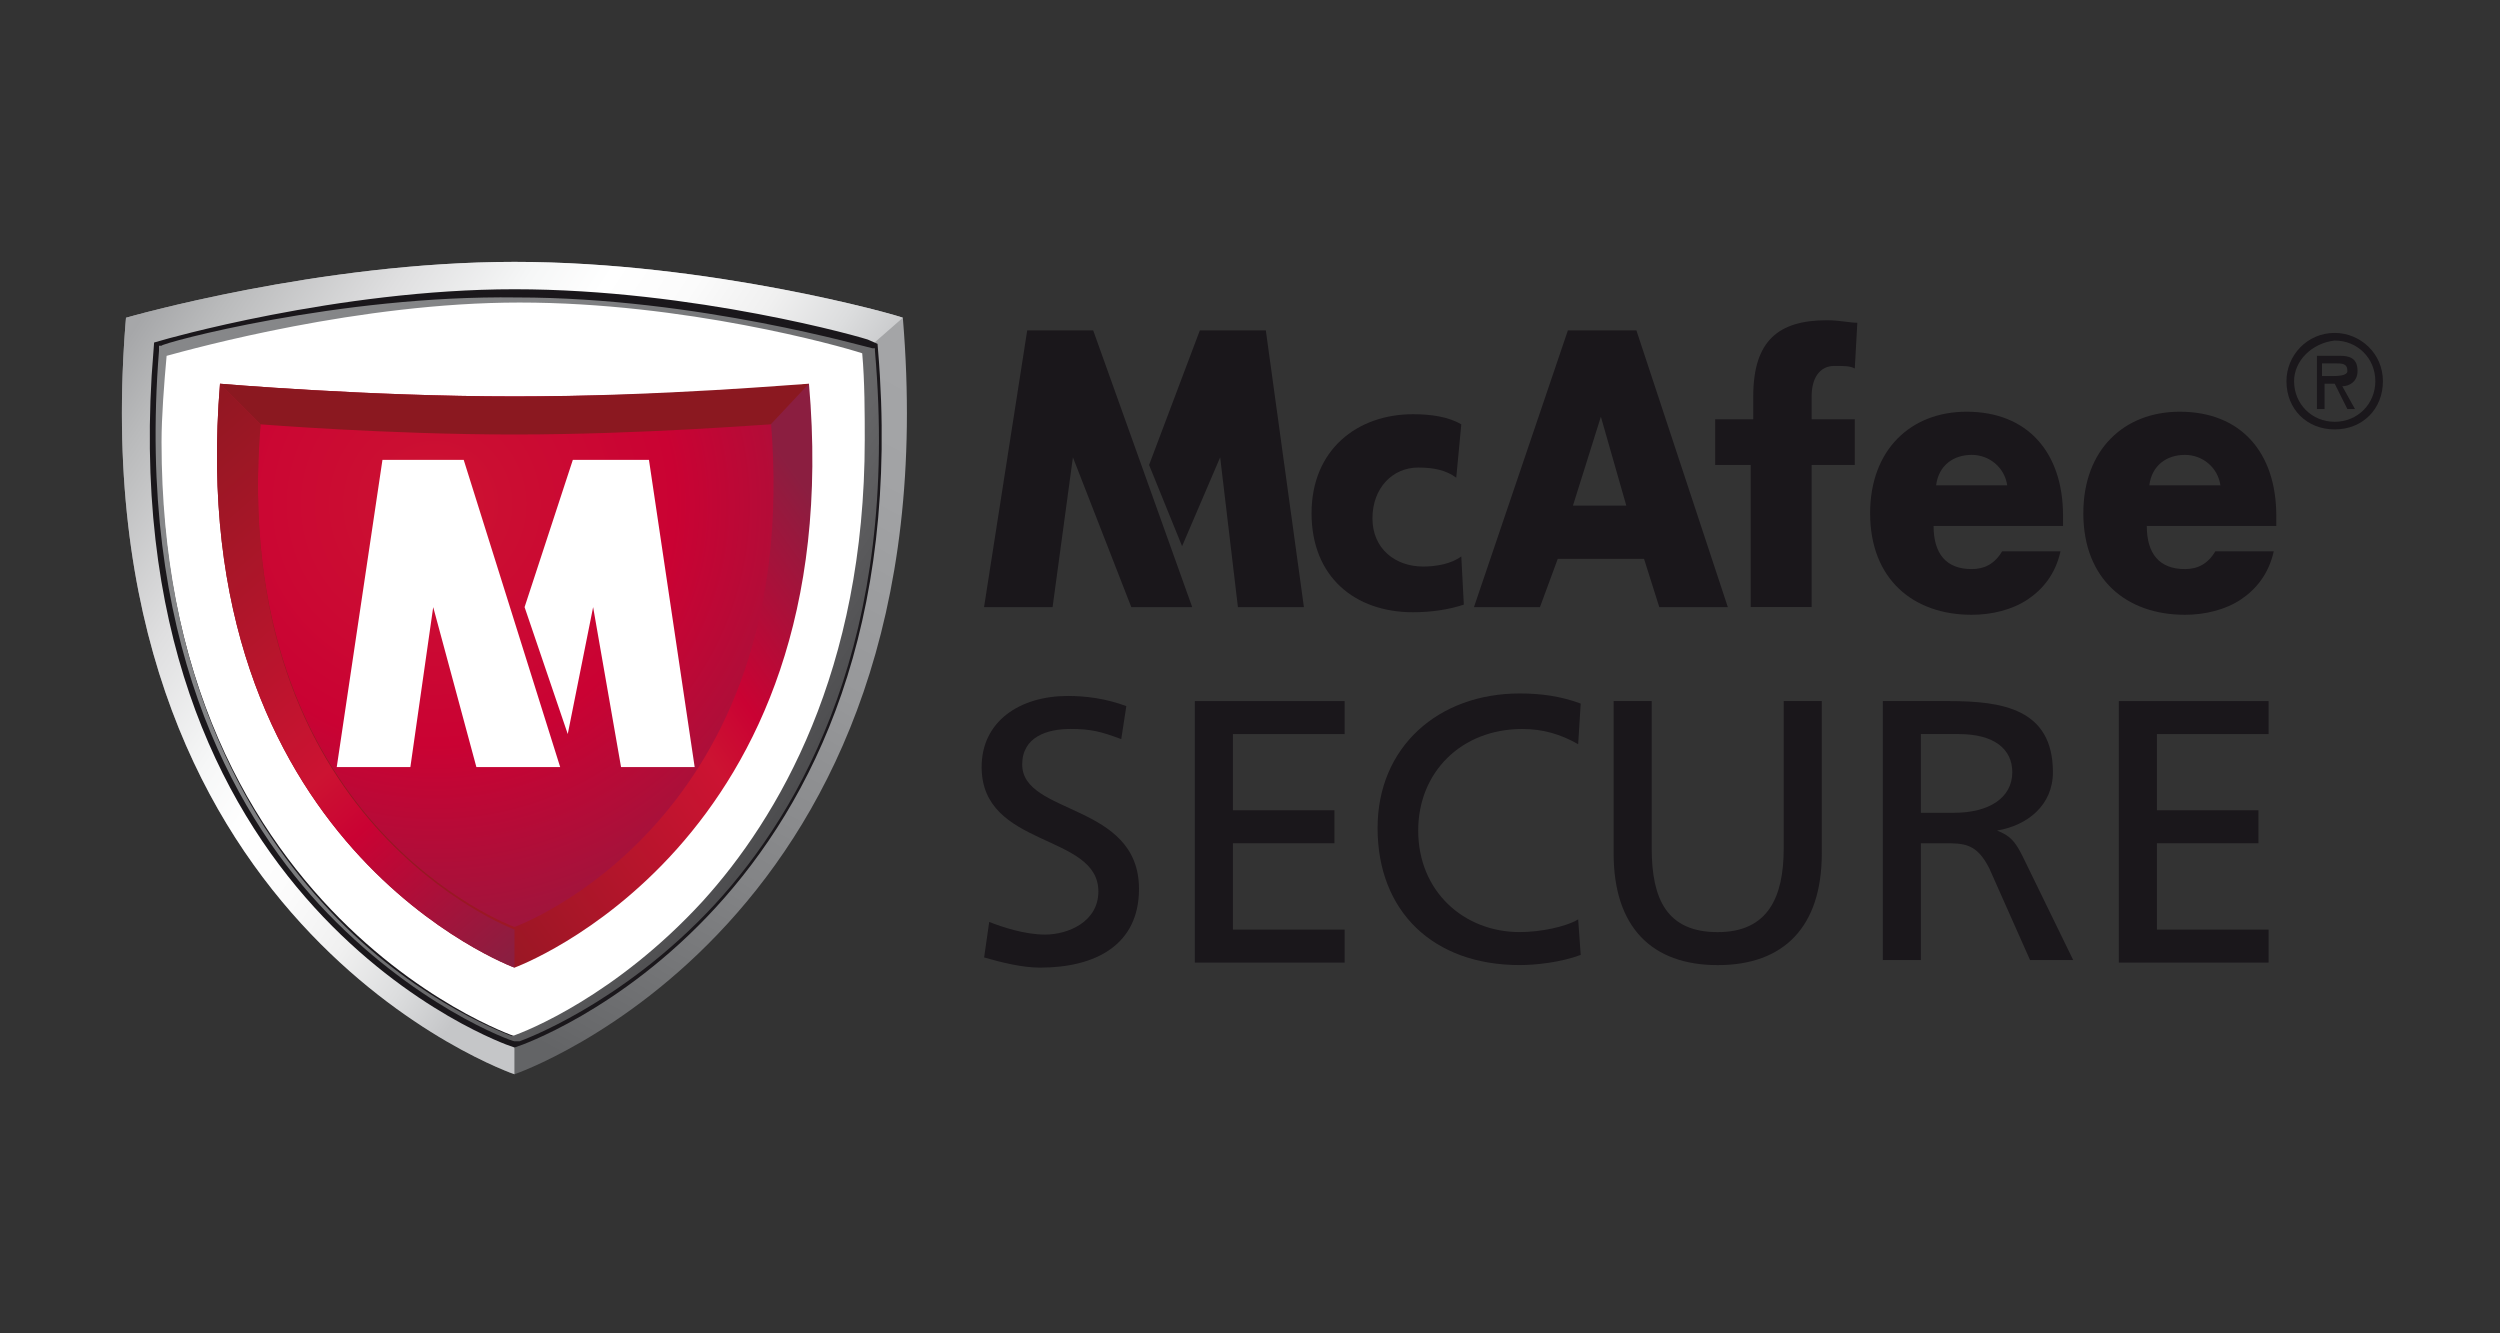 <svg width="60" height="32" viewBox="0 0 60 32" fill="none" xmlns="http://www.w3.org/2000/svg">
<rect x="0" y="0" width="60" height="32" fill="#333333" stroke="none"/>
<path d="M12.346 25.782C12.346 25.782 1.805 22.188 3.024 7.626C3.024 7.626 7.654 6.285 12.346 6.285C17.037 6.285 21.546 7.565 21.668 7.626C22.887 22.188 12.346 25.782 12.346 25.782Z" fill="url(#paint0_linear_1478_18963)"/>
<path d="M12.346 25.782C12.346 25.782 1.805 22.188 3.024 7.626C3.024 7.626 7.654 6.285 12.346 6.285C17.037 6.285 21.546 7.565 21.668 7.626L20.693 8.479L12.346 24.868V25.782Z" fill="url(#paint1_linear_1478_18963)"/>
<path d="M12.348 24.869C12.348 24.869 2.843 21.639 3.94 8.418C3.94 8.418 8.144 7.199 12.348 7.199C16.613 7.199 20.695 8.357 20.817 8.418C21.913 21.639 12.348 24.869 12.348 24.869Z" fill="white" stroke="#1A171B" stroke-width="0.514" stroke-linecap="round"/>
<path d="M12.348 24.869C12.348 24.869 2.843 21.639 3.94 8.418C3.94 8.418 8.144 7.199 12.348 7.199C16.613 7.199 20.695 8.357 20.817 8.418C21.913 21.639 12.348 24.869 12.348 24.869Z" fill="white"/>
<path d="M3.877 8.297H3.816V8.419C3.268 15.303 5.583 19.447 7.655 21.701C9.909 24.138 12.285 24.991 12.346 24.991H12.407H12.468C12.468 24.991 14.905 24.138 17.159 21.701C19.231 19.447 21.607 15.303 20.998 8.419V8.358H20.937C20.876 8.358 16.733 7.139 12.407 7.139C8.142 7.078 3.877 8.236 3.877 8.297ZM12.468 7.261C16.428 7.261 20.145 8.297 20.693 8.479C20.754 9.15 20.754 9.942 20.754 10.551C20.754 16.096 18.683 19.629 16.855 21.64C14.783 23.894 12.651 24.747 12.285 24.869C11.98 24.747 9.726 23.894 7.716 21.64C5.888 19.629 3.877 16.156 3.877 10.612C3.877 10.003 3.938 9.211 3.999 8.54C4.669 8.358 8.629 7.261 12.468 7.261Z" fill="url(#paint2_linear_1478_18963)"/>
<path d="M12.348 23.223C12.348 23.223 4.366 20.298 5.28 9.209C5.28 9.209 8.814 9.514 12.348 9.514C15.882 9.514 19.354 9.27 19.415 9.209C20.39 20.298 12.348 23.223 12.348 23.223Z" fill="url(#paint3_linear_1478_18963)"/>
<path d="M12.348 22.248C12.348 22.248 5.463 19.75 6.255 10.123C6.255 10.123 9.301 10.367 12.348 10.367C15.394 10.367 18.38 10.123 18.502 10.123C19.294 19.75 12.348 22.248 12.348 22.248Z" fill="url(#paint4_radial_1478_18963)"/>
<path d="M19.413 9.209C19.291 9.209 15.879 9.514 12.345 9.514C8.811 9.514 5.277 9.209 5.277 9.209L6.252 10.184C6.252 10.184 9.299 10.428 12.345 10.428C15.392 10.428 18.377 10.184 18.499 10.184L19.413 9.209Z" fill="#8B1820"/>
<path d="M12.348 23.223C12.348 23.223 4.366 20.298 5.28 9.209L6.255 10.184C5.463 19.75 12.348 22.309 12.348 22.309V23.223Z" fill="url(#paint5_linear_1478_18963)"/>
<path d="M8.082 18.409L9.179 11.037H11.129L13.444 18.409H11.433L10.397 14.571L9.849 18.409H8.082Z" fill="white"/>
<path d="M13.748 11.037H15.575L16.672 18.409H14.905L14.235 14.571L13.626 17.617L12.59 14.571L13.748 11.037Z" fill="white"/>
<path d="M28.613 14.571H27.151L25.75 10.976L25.262 14.571H23.617L24.653 7.93H26.237L28.613 14.571ZM27.578 11.159L28.796 7.93H30.38L31.294 14.571H29.71L29.284 10.976L28.37 13.109L27.578 11.159Z" fill="#1A171B"/>
<path d="M37.386 13.413L36.959 14.571H35.375L37.629 7.93H39.274L41.468 14.571H39.823L39.457 13.413H37.386ZM38.421 10.001L37.751 12.134H39.031L38.421 10.001Z" fill="#1A171B"/>
<path d="M49.513 12.623H46.406C46.406 13.293 46.711 13.658 47.32 13.658C47.625 13.658 47.868 13.537 48.051 13.232H49.452C49.331 13.78 49.026 14.146 48.66 14.39C48.295 14.633 47.807 14.755 47.32 14.755C45.919 14.755 44.883 13.902 44.883 12.318C44.883 10.795 45.858 9.881 47.198 9.881C48.66 9.881 49.513 10.856 49.513 12.379V12.623ZM48.173 11.648C48.112 11.221 47.746 10.917 47.32 10.917C46.893 10.917 46.528 11.16 46.467 11.648H48.173Z" fill="#1A171B"/>
<path d="M54.631 12.623H51.523C51.523 13.293 51.828 13.658 52.437 13.658C52.742 13.658 52.986 13.537 53.168 13.232H54.57C54.448 13.78 54.143 14.146 53.778 14.39C53.412 14.633 52.925 14.755 52.437 14.755C51.036 14.755 50 13.902 50 12.318C50 10.795 50.975 9.881 52.315 9.881C53.778 9.881 54.631 10.856 54.631 12.379V12.623ZM53.29 11.648C53.229 11.221 52.864 10.917 52.437 10.917C52.011 10.917 51.645 11.16 51.584 11.648H53.29Z" fill="#1A171B"/>
<path d="M54.875 9.148C54.875 8.539 55.362 7.99 56.033 7.99C56.642 7.99 57.19 8.478 57.19 9.148C57.19 9.818 56.703 10.306 56.033 10.306C55.362 10.306 54.875 9.818 54.875 9.148ZM55.058 9.148C55.058 9.696 55.484 10.123 56.033 10.123C56.581 10.123 57.008 9.696 57.008 9.148C57.008 8.6 56.581 8.173 56.033 8.173C55.484 8.234 55.058 8.66 55.058 9.148ZM56.52 9.818H56.337L56.033 9.209H55.789V9.818H55.606V8.539H56.154C56.398 8.539 56.581 8.6 56.581 8.904C56.581 9.148 56.398 9.27 56.215 9.27L56.52 9.818ZM55.728 8.721V9.026H55.911C56.094 9.026 56.337 9.026 56.337 8.904C56.337 8.721 56.215 8.721 56.033 8.721H55.728Z" fill="#1A171B"/>
<path d="M42.017 11.159H41.164V10.062H42.078V9.513C42.078 8.173 42.687 7.686 43.845 7.686C44.15 7.686 44.393 7.746 44.576 7.746L44.515 8.843C44.393 8.782 44.271 8.782 44.028 8.782C43.662 8.782 43.479 9.087 43.479 9.513V10.062H44.515V11.159H43.479V14.57H42.017V11.159Z" fill="#1A171B"/>
<path d="M26.91 17.739C26.422 17.556 26.178 17.495 25.691 17.495C25.143 17.495 24.533 17.678 24.533 18.348C24.533 19.567 27.336 19.262 27.336 21.334C27.336 22.674 26.3 23.223 24.96 23.223C24.533 23.223 24.046 23.101 23.619 22.979L23.741 22.126C24.046 22.248 24.594 22.43 25.082 22.43C25.63 22.43 26.361 22.126 26.361 21.395C26.361 19.993 23.559 20.359 23.559 18.409C23.559 17.312 24.473 16.703 25.63 16.703C26.057 16.703 26.544 16.764 27.032 16.947L26.91 17.739Z" fill="#1A171B"/>
<path d="M28.676 16.826H32.271V17.618H29.59V19.446H32.027V20.238H29.59V22.31H32.271V23.102H28.676V16.826Z" fill="#1A171B"/>
<path d="M37.876 17.861C37.449 17.617 37.023 17.496 36.535 17.496C35.073 17.496 34.037 18.531 34.037 19.933C34.037 21.395 35.134 22.37 36.474 22.37C36.962 22.37 37.571 22.248 37.876 22.065L37.937 22.918C37.449 23.101 36.84 23.162 36.474 23.162C34.403 23.162 33.062 21.882 33.062 19.872C33.062 17.922 34.525 16.643 36.474 16.643C36.962 16.643 37.449 16.703 37.937 16.886L37.876 17.861Z" fill="#1A171B"/>
<path d="M43.723 20.482C43.723 22.249 42.809 23.163 41.225 23.163C39.641 23.163 38.727 22.249 38.727 20.482V16.826H39.641V20.36C39.641 21.579 40.006 22.371 41.225 22.371C42.443 22.371 42.809 21.518 42.809 20.36V16.826H43.723V20.482Z" fill="#1A171B"/>
<path d="M45.188 16.826H46.772C48.051 16.826 49.27 17.009 49.27 18.532C49.27 19.324 48.66 19.812 47.929 19.933C48.234 20.055 48.356 20.177 48.539 20.543L49.757 23.041H48.721L47.746 20.847C47.442 20.238 47.137 20.238 46.65 20.238H46.101V23.041H45.188V16.826ZM46.101 19.507H46.894C47.746 19.507 48.295 19.142 48.295 18.532C48.295 17.984 47.868 17.618 47.015 17.618H46.101V19.507Z" fill="#1A171B"/>
<path d="M50.852 16.826H54.446V17.618H51.766V19.446H54.203V20.238H51.766V22.31H54.446V23.102H50.852V16.826Z" fill="#1A171B"/>
<path d="M34.95 11.465C34.706 11.282 34.401 11.221 34.036 11.221C33.426 11.221 32.939 11.708 32.939 12.44C32.939 13.171 33.487 13.597 34.157 13.597C34.462 13.597 34.828 13.536 35.071 13.353L35.132 14.511C34.767 14.633 34.34 14.694 33.914 14.694C32.512 14.694 31.477 13.841 31.477 12.318C31.477 10.794 32.573 9.941 33.914 9.941C34.34 9.941 34.767 10.002 35.071 10.185L34.95 11.465Z" fill="#1A171B"/>
<defs>
<linearGradient id="paint0_linear_1478_18963" x1="6.827" y1="21.74" x2="16.885" y2="3.02" gradientUnits="userSpaceOnUse">
<stop stop-color="#636466"/>
<stop offset="0.037" stop-color="#68696B"/>
<stop offset="0.271" stop-color="#838486"/>
<stop offset="0.509" stop-color="#97989A"/>
<stop offset="0.75" stop-color="#A2A3A5"/>
<stop offset="1" stop-color="#A6A7A9"/>
</linearGradient>
<linearGradient id="paint1_linear_1478_18963" x1="16.277" y1="16.373" x2="3.288" y2="7.779" gradientUnits="userSpaceOnUse">
<stop stop-color="#C5C6C8"/>
<stop offset="0.095" stop-color="#DCDDDE"/>
<stop offset="0.205" stop-color="#F0F0F0"/>
<stop offset="0.317" stop-color="#FBFBFB"/>
<stop offset="0.433" stop-color="white"/>
<stop offset="0.536" stop-color="#F6F7F7"/>
<stop offset="0.702" stop-color="#DFDFE0"/>
<stop offset="0.909" stop-color="#B9BABB"/>
<stop offset="1" stop-color="#A6A7A9"/>
</linearGradient>
<linearGradient id="paint2_linear_1478_18963" x1="19.56" y1="18.806" x2="5.86" y2="9.539" gradientUnits="userSpaceOnUse">
<stop stop-color="#4B4B4D"/>
<stop offset="0.232" stop-color="#646466"/>
<stop offset="0.482" stop-color="#77787A"/>
<stop offset="0.737" stop-color="#828385"/>
<stop offset="1" stop-color="#868789"/>
</linearGradient>
<linearGradient id="paint3_linear_1478_18963" x1="6.274" y1="18.169" x2="17.989" y2="9.807" gradientUnits="userSpaceOnUse">
<stop stop-color="#8B1820"/>
<stop offset="0.607" stop-color="#CC1332"/>
<stop offset="0.708" stop-color="#CA0233"/>
<stop offset="1" stop-color="#8B1E40"/>
</linearGradient>
<radialGradient id="paint4_radial_1478_18963" cx="0" cy="0" r="1" gradientUnits="userSpaceOnUse" gradientTransform="translate(10.441 12.111) scale(12.452 12.452)">
<stop stop-color="#CC1332"/>
<stop offset="0.461" stop-color="#CA0233"/>
<stop offset="1" stop-color="#8B1E40"/>
</radialGradient>
<linearGradient id="paint5_linear_1478_18963" x1="2.888" y1="10.127" x2="13.247" y2="22.075" gradientUnits="userSpaceOnUse">
<stop stop-color="#8B1820"/>
<stop offset="0.607" stop-color="#CC1332"/>
<stop offset="0.708" stop-color="#CA0233"/>
<stop offset="1" stop-color="#8B1E40"/>
</linearGradient>
</defs>
</svg>
